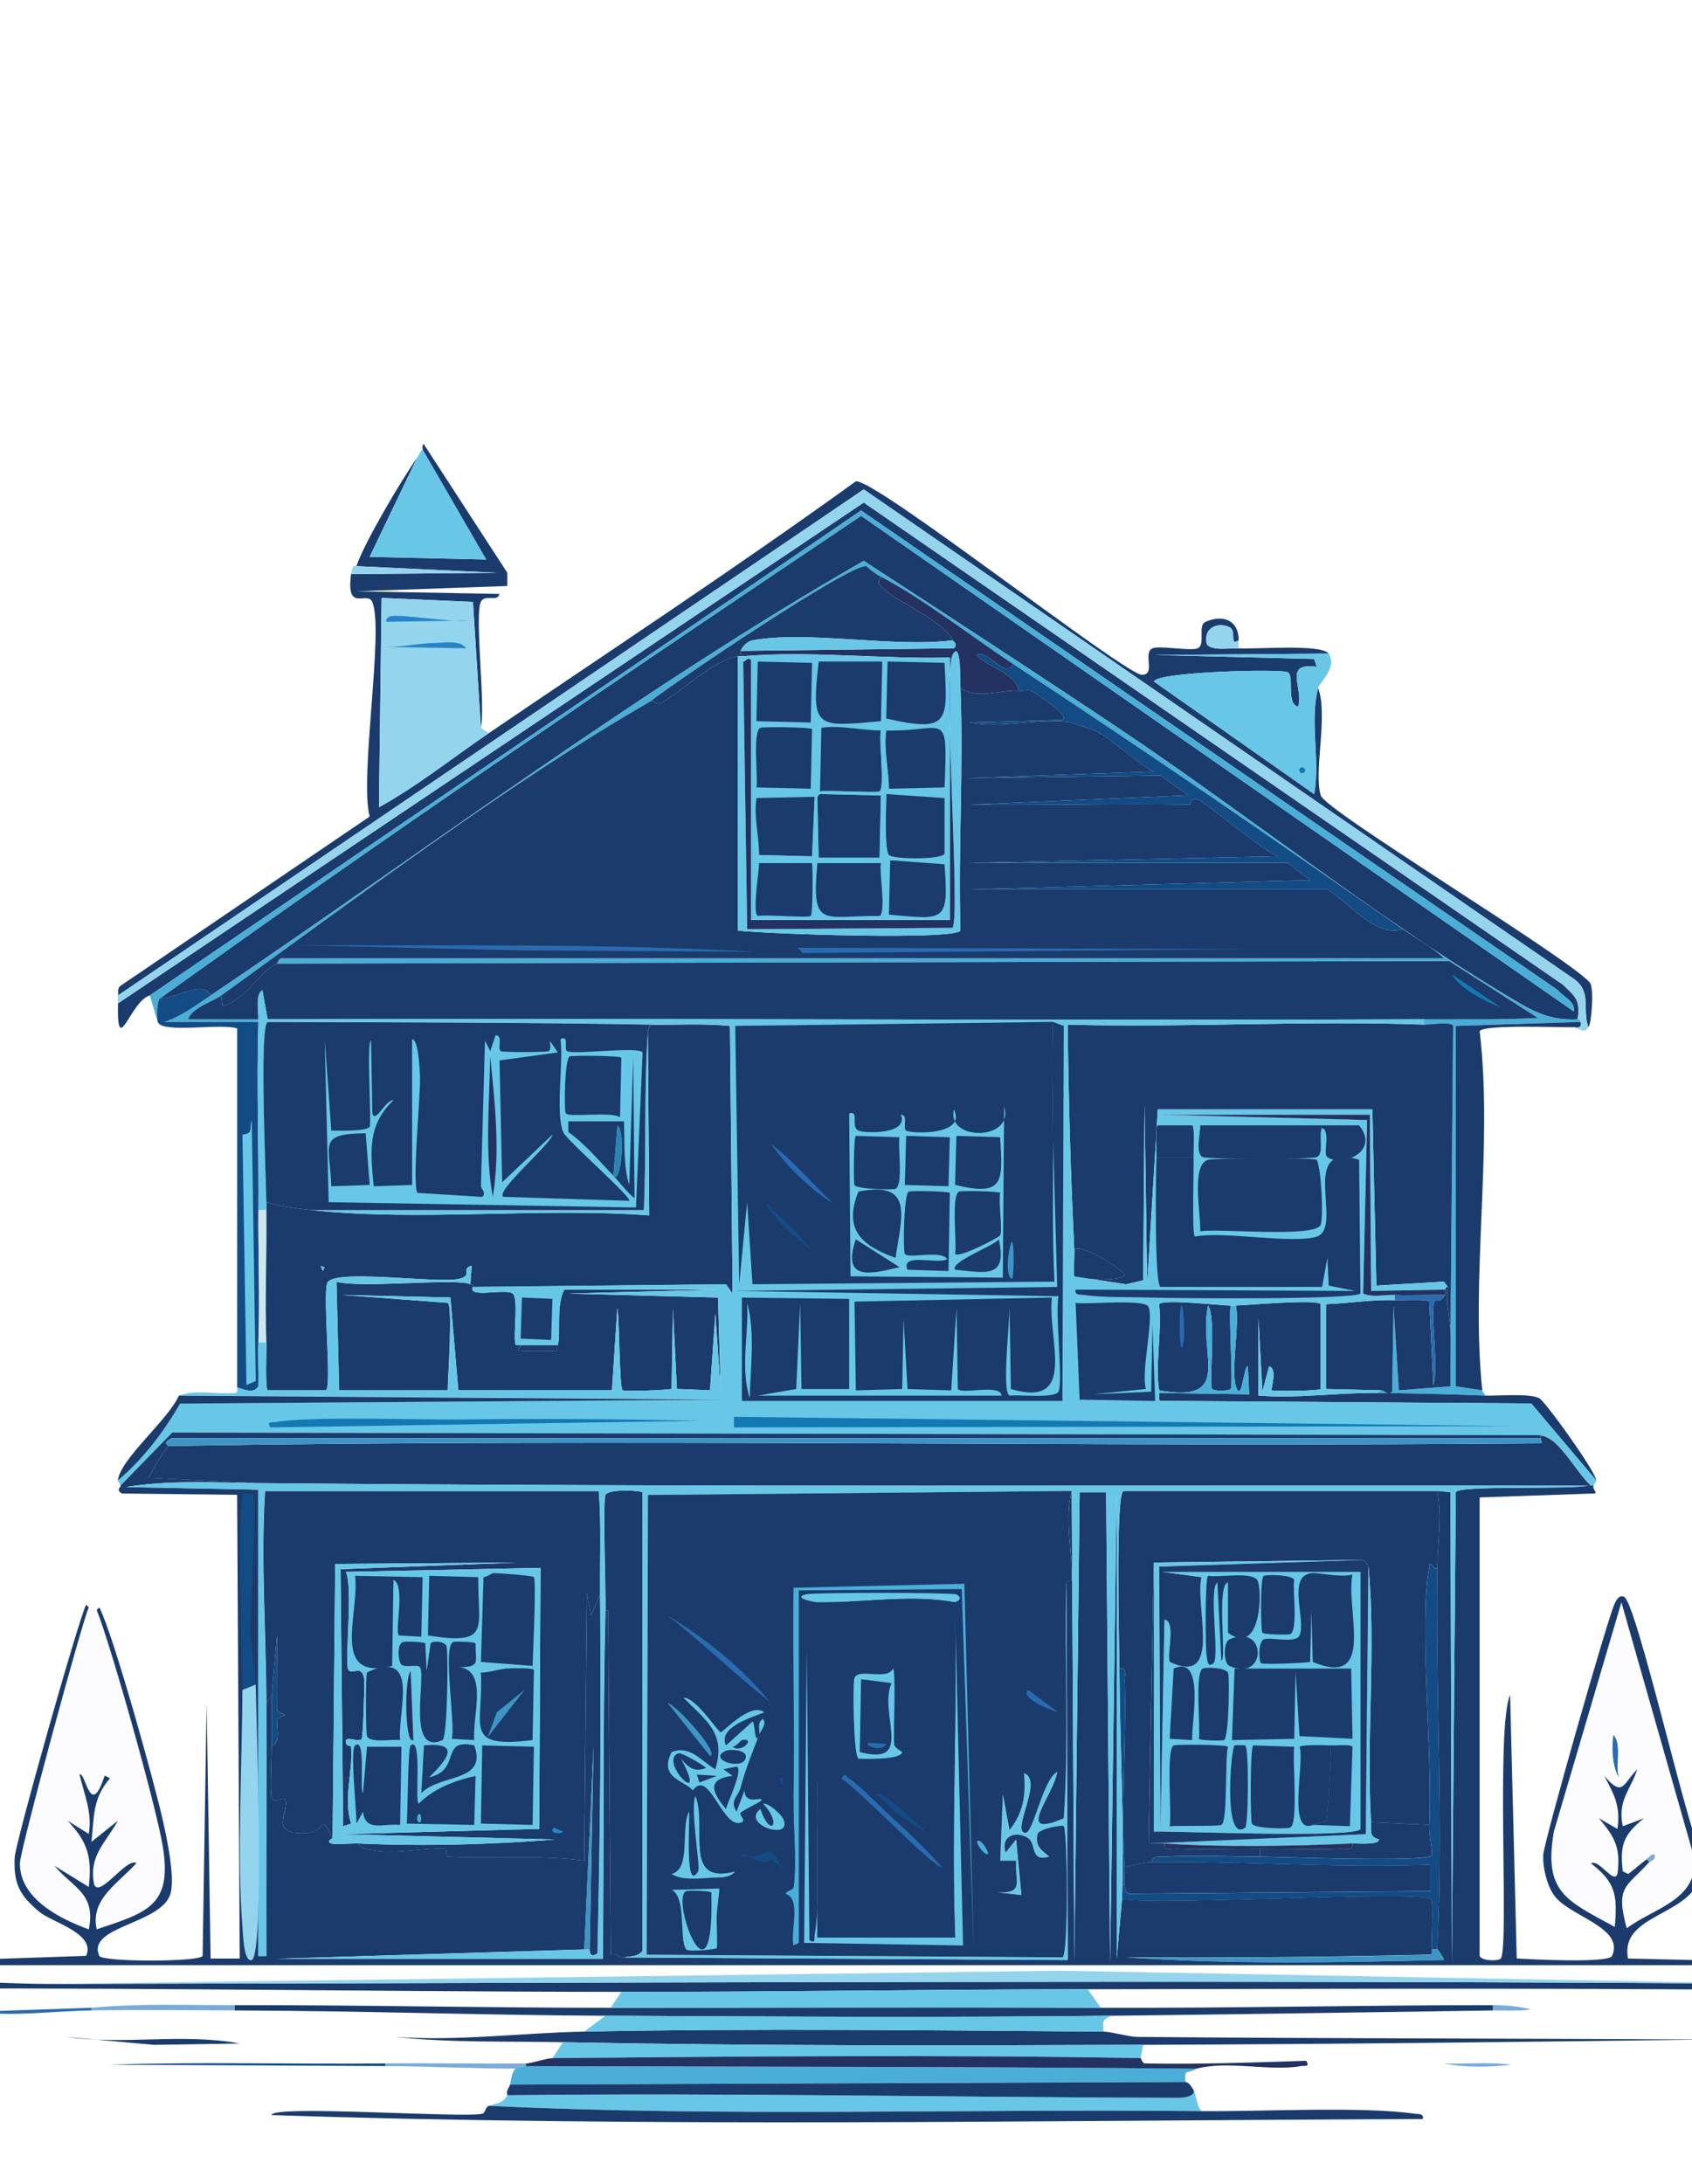 <?xml version="1.0" encoding="UTF-8"?>
<svg id="Laag_2" data-name="Laag 2" xmlns="http://www.w3.org/2000/svg" viewBox="0 0 411.57 531.06">
  <defs>
    <style>
      .cls-1 {
        fill: #134b84;
      }

      .cls-2 {
        fill: #3e95c4;
      }

      .cls-3 {
        fill: #94d4ed;
      }

      .cls-4 {
        fill: #cbe8f1;
      }

      .cls-5 {
        fill: #4aaed7;
      }

      .cls-6 {
        fill: #68c7e7;
      }

      .cls-7 {
        fill: #1a3b6c;
      }

      .cls-8 {
        fill: #233260;
      }

      .cls-9 {
        fill: #1479b3;
      }

      .cls-10 {
        fill: #296bb0;
      }

      .cls-11 {
        fill: #fcfcfe;
      }

      .cls-12 {
        fill: #7aabd8;
      }

      .cls-13 {
        fill: #2785c7;
      }

      .cls-14 {
        fill: #2d84b3;
      }
    </style>
  </defs>
  <g id="Generatief_object" data-name="Generatief object">
    <g>
      <path class="cls-7" d="M433.39,482.44l30.61.64-1.29,1.29c-66.02-1.14-132.12-.7-198.16-.64-37.77.03-75.62.68-113.42.64-66.01-.06-132.11-1.3-198.16-.64-.97-1.63.36-1.12,1.29-1.29,13.03-2.37,42.74.02,57.67,0,141.1-.21,280.55-1.08,421.45,0Z"/>
      <path class="cls-6" d="M292.26,513.37c-57.71-.6-115.75,1.47-173.35-1.29,1.82-.6,3.46-.62,4.51-2.58,54.44-.62,108.93.55,163.36.64.51,0,4.18-.2,3.54-1.93.6.81.71,3.84,1.93,5.16Z"/>
      <path class="cls-7" d="M268.42,494.03c1.7.01,6.34,1.27,8.06,1.29,46.45.41,92.78.37,139.19.64-45.8.6-91.77,1.13-137.58,1.29-47.03.16-94.12.3-141.13-.64-13.63-.27-27.35.18-40.92-1.29,15.39,1.09,30.84-.99,46.08-1.29,41.98-.83,84.3-.29,126.3,0Z"/>
      <path class="cls-7" d="M148.56,488.24c39.73-.02,79.47-.16,119.22,0,31.78.12,63.63-.66,95.37-.64v1.29c-30.9.44-61.9.94-92.8,1.29-40.99.47-82.07.21-123.08,0-30.02-.15-60.19-1.22-90.22-1.29v-1.29c30.47-.06,61.11.66,91.51.64Z"/>
      <path class="cls-7" d="M292.26,513.37c14.29.15,39.01-1.23,51.88.64.74.11,2.35-.13,1.93,1.29-93.31.31-186.74,2.1-280-.97,0-2.56,46.5.78,51.23-.32.8-.19.74-1.65,1.61-1.93,57.6,2.76,115.64.69,173.35,1.29Z"/>
      <path class="cls-5" d="M127.93,502.41c54.29.19,108.69.11,163.04.64-1.87,1.35-3.09-.19-2.58,3.22l-164.33.64c.34-1.31.25-2.61,1.29-3.87.13,0,2.21-.65,2.58-.64Z"/>
      <path class="cls-7" d="M288.39,506.28c1.01.23,1.4,1.21,1.93,1.93.63,1.74-3.04,1.93-3.54,1.93-54.42-.1-108.92-1.27-163.36-.64-.37-1.22.43-1.77.64-2.58l164.33-.64Z"/>
      <path class="cls-3" d="M433.39,482.44c-140.89-1.08-280.34-.21-421.45,0l245.84-3.22,175.6,3.22Z"/>
      <path class="cls-6" d="M278.08,497.26l-.64,3.22c-47.55-.86-95.53-.42-143.06,0l2.58-3.87c47.01.94,94.1.8,141.13.64Z"/>
      <path class="cls-6" d="M270.35,490.17c-2.32,1.09-2.09,1.19-1.93,3.87-42-.29-84.32-.83-126.3,0l5.16-3.87c41.01.21,82.09.47,123.08,0Z"/>
      <path class="cls-6" d="M264.55,483.72l3.22,4.51c-39.74-.16-79.48-.02-119.22,0l2.58-3.87c37.79.03,75.65-.61,113.42-.64Z"/>
      <path class="cls-8" d="M134.38,500.48c47.53-.42,95.51-.86,143.06,0,.08,0,.5,1.28.97,1.29,13.1.25,26.22-.22,39.31-.64.97,1.63-.36,1.12-1.29,1.29-7.39,1.34-17.7-1.41-25.45.64-54.35-.53-108.74-.46-163.04-.64v-.64c1.33-.01,4.95-1.28,6.44-1.29Z"/>
      <path class="cls-7" d="M16.13,495.32c13.94,2.04,28.32-.98,42.21,1.61l-20.94.32-21.27-1.93Z"/>
      <path class="cls-1" d="M93.78,501.77v.64l-67.02-.32c22.32-.76,44.69-.09,67.02-.32Z"/>
      <path class="cls-12" d="M57.05,487.59v1.29c-11.58-.03-23.22-.17-34.8,0v-.64c11.54-1.11,23.22-.62,34.8-.64Z"/>
      <path class="cls-10" d="M22.25,488.24v.64c-9.35.14-18.99,1.59-28.35.32l28.35-.97Z"/>
      <path class="cls-12" d="M127.93,501.77v.64c-.37,0-2.44.64-2.58.64-10.46-.04-21.06-.59-31.58-.64v-.64c11.37-.12,22.78.11,34.15,0Z"/>
      <path class="cls-12" d="M351.22,501.77c5.46.19,10.99-.41,16.43.32-5.17.61-11.32.75-16.43-.32Z"/>
      <path class="cls-12" d="M363.14,488.88v-1.29c3.08,0,6.02.29,9.02.97,0,.54-8,.31-9.02.32Z"/>
    </g>
    <path class="cls-11" d="M23.54,391.57c3.52,8.75,14.63,48.33,16.11,57.67,2.26,14.26-3.81,15.86-16.11,19.98-1.64-7.41,5.35-11.25,9.67-16.11-2.37-1.46-9,8.68-10.31,5.16-1.34-7.02,2.86-10.1,5.8-15.47l-6.44,5.16c.7-6.23.22-10.47,4.51-15.47l-1.29-.64c-3.52,10.82-4.56-.87-6.12-.32,1.14,4.99,3.13,9.16,2.26,14.5l-5.16-3.22c4.94,5.22,5.95,8.83,5.16,16.11l-8.38-5.16c4.7,5.5,10.13,6.72,8.38,15.47-6.57-2.4-16.88-7.27-16.75-16.11.05-3.22,15.29-59.32,16.75-62.19.04-.07.88-.49.97-1.29,0,.84.91,1.8.97,1.93Z"/>
    <g>
      <path class="cls-7" d="M383.77,247.87c-7.57.46-12.04-2.65-18.37-6.44-31.1-18.65-62.84-43.98-93.44-64.44-20.5-13.71-41.19-27.16-61.86-40.6-55.21,31.68-106.16,70.17-158.85,105.68-1.98-4.01-8.65.97-12.24.64,56.01-40.24,113.21-78.81,170.45-117.28l173.35,120.51c.49-2.42-2.66-3.56-3.87-5.16l-169.48-116.64L36.43,242.07c-4.77,1.39-8.02,15.68-7.73,1.93l181.4-121.79,170.12,117.28c3.01,2.91,4.22,3.65,3.54,8.38Z"/>
      <path class="cls-7" d="M116.98,176.98l-1.93-30.61-22.23-.97-.64,50.91c9.43-5.21,17.89-12.03,26.74-18.04,29.84-20.26,60-40.1,89.25-61.22,4.64-.76,65.4,47.01,69.6,47.04,3.49.02.1-5.35,2.58-6.44,1.67-.74,9.27.74,10.96,0,2.05-.9-.11-5.55,1.93-6.44,4.15-1.82,8.06-.53,8.06,4.51-2.42,1.54-.33-2.34-2.26-3.22-2.95-1.36-6.49.3-5.48,4.19,1.29,1.68,5.68.85,7.73.97,4.29.24,20.21-1.11,21.91,1.29l-42.53.32,38.99.97.64,1.93c-8.31-1.17-3.16,4.96-4.51,9.67-3.04-.61-.82-7.43-2.58-8.38-1.57-.85-31.65-.13-32.54,2.26l38.99,27.39c1.54-8.22-1.18-17.65.97-25.78,2.49,6.54-1.15,20.41.64,26.1,1.2,3.8,58.75,38.47,65.41,45.43,1.15,1.22.45,10.15-.32,10.96-1.64-5.02,1.15-8.9-4.19-12.24l-172.06-118.57L28.69,242.07c.21-.95-.35-1.81.97-2.58l60.25-40.92c-2.51-9.71,3.57-45.54.64-52.2-1.24-2.82-6.42,2.81-5.16-6.77l35.44-.32-34.15-1.61c2.12-6.04,10.94-20.91,14.82-26.42l-11.6,24.17,28.35.64-15.47-26.74c.1-.09-.23-1.25.32-1.29l20.3,31.25v3.22l-36.73,1.29,34.8.64c-.38,2.1-3.54-.06-4.51,1.93-1.58,3.26,1.2,25.32,0,30.61Z"/>
      <path class="cls-3" d="M386.34,249.8c-.72,1.78-3.06,0-3.22,0,.96.26,1.75-.35,1.29-1.29-.11-.23.08-.75-.64-.64.67-4.72-.54-5.47-3.54-8.38l-170.12-117.28L28.69,244c.01-.61-.12-1.39,0-1.93l181.4-123.08,172.06,118.57c5.33,3.34,2.55,7.23,4.19,12.24Z"/>
      <path class="cls-5" d="M383.77,247.87c.72-.1.53.42.64.64l-30.29.97v87.64l6.44.97c.07.64.68.72.64,1.29-8.67-.35-17.76-.56-26.42-.64.58.08.7-.71,1.29-.64.67.07,1.56,1.36,2.58.32l.32-20.94,1.29,20.62,12.57-.97c-.11-4.4.15-8.83,0-13.21l.64-74.43c-.45-1.2-5.61-.27-7.09-.32v-1.29c9.19-.04,18.46.16,27.71-.32l-21.59-13.85-285.15.64c.07-.03.4-1.13.97-1.29h282.9c-2.95-2.82-6.66-4.77-9.99-7.09-31.28-21.83-62.84-43.5-94.73-64.44-10-6.57-21.93-15.91-32.22-21.27-1.2-.62-2.55-1.64-3.54-2.58-3.88-.67-46.45,28.06-52.52,32.87-34.92,20.17-71.52,47.82-104.39,71.53-2.17,1.56-7.01,2.9-8.06,5.8h17.08s.01.28,0,.64h-22.88c4.18-1.4,7.68-4.02,11.28-6.44,52.69-35.51,103.64-74,158.85-105.68,20.68,13.44,41.36,26.89,61.86,40.6,30.6,20.46,62.34,45.79,93.44,64.44,6.32,3.79,10.8,6.9,18.37,6.44Z"/>
      <path class="cls-7" d="M384.41,248.51c.46.94-.33,1.55-1.29,1.29-3.22.09-22.4-.75-23.2.97,3.32,28.01-2.25,59.79.64,87.32l-6.44-.97v-87.64l30.29-.97Z"/>
      <path class="cls-7" d="M334.79,338.73c8.66.09,17.75.3,26.42.64,3.18.13,10.78-.63,13.21.64,1.46.77,13.73,17.81,13.85,19.98l-15.79-18.69-90.22-.64c-.64-.3-.17-1.42-.32-1.93l21.91.32-.32-6.77c-.95-.57-1.45,9.33-2.9,4.83-1.26-3.91.94-14.92,0-19.65,2.62-.03,19.69-1.63,20.62-.32v20.62c-.34.49-11.4.6-11.92.32-.31-.17,1.55-5.31-.64-5.8l-1.61,6.12-.97-17.72v18.69c9.5.76,19.25-.74,28.68-.64Z"/>
      <path class="cls-5" d="M39.01,242.71c-.96.7-.88,5.14-.64,5.8l-1.93-6.44,173.02-117.93,169.48,116.64c1.21,1.6,4.36,2.74,3.87,5.16l-173.35-120.51c-57.24,38.48-114.44,77.04-170.45,117.28Z"/>
      <path class="cls-7" d="M352.83,323.91c-.12-3.53-1.24-7.31-.64-10.96l-.97-1.29-16.43.97-.97-42.85h-52.2l-2.58,42.53-.64-43.82-.32,42.85-4.19.97-12.57-1.93c.37.59,10.86,1.52,12.24-.32.16-.95-10.54-7.93-12.24-6.12-.9-18.24-1.42-36.52-1.61-54.78,28.83.79,57.87-1.06,86.67,0,1.48.05,6.64-.87,7.09.32l-.64,74.43Z"/>
      <path class="cls-7" d="M114.4,312.31c.21.11.75-.08.64.64-1.51,2.84,7.99.28,9.67,1.61,1.46,1.15.11,9.99.64,12.24.13.57,1.23.23,1.29.32.25.38-1.14,1.03-.32,1.29.52.17,8.62.21,9.02,0,.59-.29.2-.94.32-1.29.85-2.41-.49-9.86,1.61-13.53h38.02l-37.05.97,36.41.97.64,22.55-1.29-18.69-1.29,18.69-8.06-.32-.97-19.65-.32,19.65c-1.61.3-11.44.67-11.92.32-.82-.58-.74-17.62-1.29-19.98l-1.29,19.98h-37.38l-1.93-22.55-26.42-.64,25.78,1.93c1.26.59.02,18.31,0,21.27h-26.42l-.64-26.42c5.58,1.69,29.46-.94,32.54.64Z"/>
      <path class="cls-7" d="M352.83,323.91c.15,4.38-.11,8.82,0,13.21l-12.57.97-1.29-20.62-.32,20.94c-1.02,1.04-1.91-.25-2.58-.32l-13.53-.32v-20.62c5.59-.22,11.15-1.17,16.75-.97,1.36.05,7.92-.33,8.38.32l.97,20.3c1.48-3.78-.9-17.86.32-20.3.36-.73,1.14.66,2.58-1.61.1-.17-.07-.88,0-1.29.08-.47.06-.72.64-.64-.59,3.64.52,7.42.64,10.96Z"/>
      <path class="cls-7" d="M261.33,310.38c-.23-.36.06-5.23,0-6.44,1.71-1.81,12.4,5.17,12.24,6.12-1.39,1.84-11.88.91-12.24.32Z"/>
      <path class="cls-10" d="M351.55,314.89c-1.44,2.27-2.21.88-2.58,1.61-1.22,2.44,1.16,16.52-.32,20.3l-.97-20.3c-.46-.65-7.02-.27-8.38-.32v-1.29c4.06.15,8.18-.11,12.24,0Z"/>
      <g>
        <path class="cls-6" d="M101.51,111.25c.49-.7.5-1.24,1.29-1.93l15.47,26.74-28.35-.64,11.6-24.17Z"/>
        <path class="cls-3" d="M85.4,139.61c.39-2.93,1.22-1.73,1.29-1.93l34.15,1.61-35.44.32Z"/>
        <g>
          <path class="cls-3" d="M116.98,176.98l1.93,1.29c-8.85,6.01-17.31,12.84-26.74,18.04l.64-50.91,22.23.97,1.93,30.61Z"/>
          <path class="cls-13" d="M105.7,156.36c2.25-.03,6.21-.8,7.73,1.29l-19.65-.32c3.86.07,8.15-.92,11.92-.97Z"/>
          <path class="cls-13" d="M94.75,149.92c2.22-.8,15.7,1.62,19.01.97l-19.65.32c-.63-.32.43-1.21.64-1.29Z"/>
        </g>
      </g>
      <path class="cls-7" d="M214.29,140.25c-1.25,1.61-.19,2.22.97,3.22,3.79,3.28,14.83,7.96,16.43,12.24-14.28,1.83-35.16-2.45-48.65,0-1.1.2-2.37,1.33-2.9,2.58-.59,1.39.25-.03.64,1.29-.42.04-.87-.05-1.29,0-5.56.7-13.7,8.58-19.01,11.6-.61.35-1.43-1.12-2.26-.64,6.07-4.8,48.63-33.54,52.52-32.87,1,.94,2.34,1.95,3.54,2.58Z"/>
      <g>
        <path class="cls-3" d="M301.28,155.72v1.93c-2.06-.12-6.44.72-7.73-.97-1.01-3.89,2.52-5.54,5.48-4.19,1.93.89-.16,4.76,2.26,3.22Z"/>
        <g>
          <path class="cls-6" d="M323.19,158.94c2.16,3.42-2.23,7.05-2.58,8.38-2.15,8.13.57,17.55-.97,25.78l-38.99-27.39c.9-2.38,30.97-3.1,32.54-2.26,1.76.95-.46,7.77,2.58,8.38,1.35-4.7-3.8-10.84,4.51-9.67l-.64-1.93-38.99-.97,42.53-.32Z"/>
          <path class="cls-9" d="M316.42,186.65c.98-.35,1.42.95.64,1.29-.94.41-1.42-1.01-.64-1.29Z"/>
        </g>
      </g>
      <g>
        <path class="cls-1" d="M51.25,242.07c-3.6,2.42-7.1,5.05-11.28,6.44h22.88c-.44,15.2.1,30.54,0,45.75-.07,10.7.38,21.54,0,32.22-.12,3.53.09,7.09,0,10.63-1.27,2.26-4.62.23-5.16.32v-87.32c-3.81-1.39-18.29,1.33-19.33-1.61-.23-.66-.31-5.1.64-5.8,3.6.32,10.26-4.65,12.24-.64Z"/>
        <path class="cls-4" d="M64.78,294.27c.14,10.71-.37,21.52,0,32.22h-1.93c.38-10.69-.07-21.52,0-32.22h1.93Z"/>
        <path class="cls-6" d="M61.24,272.36l.97,63.47-2.26.97-.97-60.9c2.89-.31,1.47-1.44,2.26-3.54Z"/>
      </g>
      <g>
        <path class="cls-7" d="M346.39,247.87c-93.75.36-187.53-.27-281.29,0l-1.29-7.09c-1.78,1.18-.89,5.17-.97,7.09h-17.08c1.04-2.9,5.89-4.23,8.06-5.8l.32,2.58c5.65-1.45,8.59-8.21,13.21-10.31l285.15-.64,21.59,13.85c-9.25.48-18.52.29-27.71.32Z"/>
        <path class="cls-9" d="M353.16,236.91l11.92,8.06c-3.89-1.47-9.91-4.48-11.92-8.06Z"/>
      </g>
      <g>
        <path class="cls-7" d="M115.05,312.95c.1-.72-.43-.54-.64-.64l.32-4.51c-2.77.61.56,2.41-3.22,3.22-5.37,1.15-30.52-2.6-31.9.97-1.17,3.01,1.15,25.05-.32,26.1h-14.18c-.66-.47-.26-9.86-.32-11.6-.37-10.7.14-21.51,0-32.22,0-.64,0-1.29,0-1.93,3.54,1.03,7.31,1.54,10.96,1.93,26.39,2.82,55.44-.71,82.16,1.29l-.32-44.46c.07-.97.22-1.15.64-1.93,6.43.11,12.92-.35,19.33.32l.64,65.09-1.61-2.26-61.54.64Z"/>
        <path class="cls-6" d="M75.74,294.27h80.87c.64-14.4-.01-28.79.97-43.18l.32,44.46c-26.72-1.99-55.78,1.53-82.16-1.29Z"/>
        <polygon class="cls-6" points="77.99 307.8 78.96 308.12 78.64 309.09 78.31 308.77 77.99 307.8"/>
      </g>
      <g>
        <path class="cls-7" d="M299.35,317.47c-.51,2.74.68,19.34,0,20.3-.38.53-4.14.53-4.51,0-.84-1.19,1.09-17.17-.97-20.3-2.59,11.75,6.56,23.88-11.92,20.62-.99-6.06.73-14.58,0-20.94.97-1.36,15.1.36,17.4.32Z"/>
        <path class="cls-5" d="M299.35,317.47c.43,0,.86,0,1.29,0,.94,4.74-1.26,15.75,0,19.65,1.45,4.49,1.95-5.4,2.9-4.83l.32,6.77-21.91-.32c-.06-.19.03-.43,0-.64,18.48,3.26,9.33-8.87,11.92-20.62,2.05,3.12.12,19.11.97,20.3.38.53,4.14.53,4.51,0,.68-.96-.51-17.55,0-20.3Z"/>
        <path class="cls-10" d="M287.43,317.47c.52,0,1.07,9.15,0,10.31-.64-.8-.62-10.31,0-10.31Z"/>
      </g>
      <g>
        <path class="cls-7" d="M179.49,159.58v1.29c0,21.79.02,43.64,0,65.41,5.99.81,52.89,2.41,54.13,0-.59-19.61.79-39.38,0-58.96,4.3,2.88,9.7.3,14.18.64.92.07,2.1-.17,2.9,0,.55.12,9.87,6.05,7.73,7.09l-22.55.64c7.72,1.55,16.85-1.22,24.49,0,.33.05,5.49,1.8,5.8,1.93,3.73,1.57,10.33,8.01,14.5,9.99l-45.43,1.61,47.04-.64,6.77,4.83-53.16,2.26c17.82.26,35.67-.35,53.49,0,.45,0-.3-1.51,1.93-1.29,1.2.12,16.43,12.96,19.65,13.85l-75.72,1.61h77.97l5.48,4.19-82.81,2.26h87c5.56,3.45,11.78,11.75,18.37,9.67,3.33,2.32,7.04,4.27,9.99,7.09H68.33c-.57.15-.89,1.26-.97,1.29-4.62,2.1-7.56,8.86-13.21,10.31l-.32-2.58c32.87-23.71,69.48-51.36,104.39-71.53.82-.48,1.65.99,2.26.64,5.31-3.02,13.45-10.9,19.01-11.6Z"/>
        <path class="cls-1" d="M246.51,161.52c31.89,20.94,63.44,42.61,94.73,64.44-6.58,2.08-12.81-6.22-18.37-9.67h-87l82.81-2.26-5.48-4.19h-77.97l75.72-1.61c-3.22-.89-18.46-13.74-19.65-13.85-2.23-.22-1.48,1.3-1.93,1.29-17.81-.35-35.67.26-53.49,0l53.16-2.26-6.77-4.83-47.04.64,45.43-1.61c-4.17-1.97-10.77-8.42-14.5-9.99-.31-.13-5.47-1.88-5.8-1.93-7.63-1.22-16.77,1.55-24.49,0l22.55-.64c2.14-1.04-7.18-6.97-7.73-7.09-.8-.17-1.98.07-2.9,0-.92-4.34-7.54-5.73-10.31-8.7,3.11-1.5,6.51,5.88,9.02,2.26Z"/>
        <path class="cls-6" d="M233.62,167.32c.79,19.58-.59,39.36,0,58.96-1.24,2.41-48.14.81-54.13,0,.02-21.76,0-43.62,0-65.41,1.4-1.09,1.22,0,1.29,0l.97,65.09,49.94-.32c2-2.82-2.41-61.91,0-66.37,2.24-4.14,1.91,7.42,1.93,8.06Z"/>
        <path class="cls-10" d="M72.19,229.83c37.09.2,74.16-.47,111.16,1.61l-56.39-.32-54.78-1.29Z"/>
        <polygon class="cls-10" points="193.99 230.47 303.86 230.79 195.28 231.76 193.99 230.47"/>
      </g>
      <g>
        <path class="cls-6" d="M346.39,247.87v1.29c-28.8-1.06-57.84.79-86.67,0,.19,18.26.71,36.54,1.61,54.78.06,1.21-.23,6.08,0,6.44l12.57,1.93,4.19-.97.32-42.85.64,43.82,2.58-42.53h52.2l.97,42.85,16.43-.97.97,1.29c-.58-.07-.56.18-.64.64l-18.04.32-.32-42.85h-50.91l50.26,1.29-.97,42.21c2.54,1.02,5.11.23,7.73.32v1.29c-5.61-.2-11.16.75-16.75.97v20.62l13.53.32c-.59-.07-.71.72-1.29.64-9.42-.09-19.17,1.41-28.68.64v-18.69l.97,17.72,1.61-6.12c2.2.49.33,5.63.64,5.8.53.28,11.58.16,11.92-.32v-20.62c-.93-1.31-18,.3-20.62.32-.43,0-.86,0-1.29,0-2.3.04-16.43-1.69-17.4-.32.73,6.36-.99,14.88,0,20.94.03.21-.06.46,0,.64.15.52-.32,1.63.32,1.93l90.22.64,15.79,18.69c.03.47-.45.65-.64,1.29h-.64c-3.86-3.58-7.76-11.76-12.24-12.24l-332.84-.64-12.57,12.89c-.23-.6-.68-.87-.64-1.29,6.19-5.25,11.09-11.74,15.14-18.69l133.07-.97-133.39-.97c4.32-1.55,9.42-.14,13.85-.64.54-.06.26-1.28.32-1.29.54-.09,3.88,1.93,5.16-.32.09-3.54-.12-7.11,0-10.63h1.93c.06,1.74-.34,11.13.32,11.6h14.18c1.48-1.05-.84-23.09.32-26.1,1.38-3.56,26.53.18,31.9-.97,3.78-.81.45-2.61,3.22-3.22l-.32,4.51c-3.08-1.58-26.97,1.04-32.54-.64l.64,26.42h26.42c.02-2.96,1.26-20.68,0-21.27l-25.78-1.93,26.42.64,1.93,22.55h37.38l1.29-19.98c.54,2.36.47,19.4,1.29,19.98.49.34,10.31-.02,11.92-.32l.32-19.65.97,19.65,8.06.32,1.29-18.69,1.29,18.69-.64-22.55-36.41-.97,37.05-.97h-38.02c-2.1,3.68-.76,11.12-1.61,13.53h-9.02c-.06-.09-1.16.24-1.29-.32-.53-2.26.81-11.09-.64-12.24-1.68-1.33-11.17,1.23-9.67-1.61l61.54-.64,1.61,2.26-.64-65.09c-6.42-.67-12.9-.21-19.33-.32-31.03-.55-62.05-.56-93.12-.64-2.1.93-.35,38.66-.32,43.82,0,.64,0,1.29,0,1.93h-1.93c.1-15.21-.44-30.55,0-45.75.01-.37,0-.61,0-.64.07-1.91-.82-5.91.97-7.09l1.29,7.09c93.76-.27,187.54.36,281.29,0Z"/>
        <g>
          <g>
            <path class="cls-7" d="M28.69,360c.43-5.09,12.29-14.79,14.82-20.62l133.39.97-133.07.97c-4.06,6.95-8.96,13.44-15.14,18.69Z"/>
            <polygon class="cls-9" points="178.52 344.53 368.3 346.79 178.52 347.11 178.52 344.53"/>
            <path class="cls-9" d="M112.79,345.18c19.21-.27,38.48-.07,57.67.32l-104.72,1.61c-.97-1.63.36-1.12,1.29-1.29,8.38-1.52,35.33-.5,45.75-.64Z"/>
          </g>
          <g>
            <path class="cls-7" d="M290.33,281.38c.12,2.62-.47,18.77.32,19.33,6.93-1.4,23.97,1.86,29.64,0,6.76-2.21-4.75-23.3,10.31-18.69l.32,32.54c-2.05,1.54-45.1,1.17-51.23.97-4.95-.16-11.33.05-16.11-.64-.74-.11-2.35.13-1.93-1.29l67.99.32-6.44-1.29-.32-6.77-1.29,7.09h-39.31c-1.51-.67-1.13-27.97-.97-31.58h9.02Z"/>
            <path class="cls-7" d="M293.87,282.02c1.27-.37,25.21-.54,26.42,0,1.19,2.41,1.62,14.11.97,15.79-1.28,3.29-24.69.84-29.32,1.61.2-4.37-2.31-16.15,1.93-17.4Z"/>
            <path class="cls-7" d="M261.65,316.82c2.58.5,16.82-1.06,17.72.97,1.34,3.02-1.88,15.76-.64,19.98l-12.89,1.29,14.18-.64.32-16.43.64,18.69-18.37-.32-.97-23.52Z"/>
            <path class="cls-7" d="M291.94,273.65h38.66c5.2,6.51-4.28,10.17-7.73,7.73-1.19-.84.93-6.28-1.29-7.09-.98,1.55.65,6.23-1.29,7.09-1.27.56-26.44.56-27.71,0-1.91-.85-.54-5.97-.64-7.73Z"/>
            <path class="cls-8" d="M351.55,313.6c-.07.41.1,1.12,0,1.29-4.06-.11-8.18.15-12.24,0-2.62-.09-5.19.7-7.73-.32l.97-42.21-50.26-1.29h50.91l.32,42.85,18.04-.32Z"/>
            <polygon class="cls-7" points="126.97 315.53 134.38 315.85 134.06 325.84 126.65 325.52 126.97 315.53"/>
            <path class="cls-7" d="M290.33,281.38h-9.02c.06-1.3-.33-7.27.32-7.73h8.38c.65.46.26,6.43.32,7.73Z"/>
            <path class="cls-7" d="M135.67,327.13c-.12.35.26,1-.32,1.29-.4.21-8.5.17-9.02,0-.82-.26.58-.91.32-1.29h9.02Z"/>
            <g>
              <path class="cls-7" d="M256.17,278.16c0-9.88-.42-19.77,0-29.64l2.58.97-.32,91.18h-77.97v-25.13l26.1.32v21.91h-11.6l-.32-20.94-.97,20.94-9.34,1.61h59.29c-.18-2.95-9.65-.22-10.63-1.61l-.32-19.65-1.29,19.98-10.63-.32-.97-17.08-.32,17.08-11.28.32-.32-21.59,48.01-.97c-1.19,9.88,6.53,27.08-9.99,22.23l-.32-20.94c.28,3.19-2.03,21.49,0,22.55,2.25-.27,11.03.73,11.92-.97,1.16-2.21-.87-19.31,0-23.2l-78.62-1.29,78.3-.97-.97-34.8Z"/>
              <path class="cls-6" d="M181.74,316.82c2.01,7.22.77,15.78.64,23.2-2.37-7.33-.21-15.74-.64-23.2Z"/>
            </g>
            <g>
              <path class="cls-7" d="M256.17,248.51c-.42,9.88,0,19.76,0,29.64,0,11.16-.24,22.38.32,33.51l-73.46.64-1.29-19.98-1.93,19.98-.97-62.83,77.33-.97Z"/>
              <path class="cls-10" d="M187.54,278.16c5.6,4.22,10.08,9.71,15.14,14.5-5.51-3.41-11.47-9.16-15.14-14.5Z"/>
              <path class="cls-1" d="M186.25,292.33c3.53,3.93,8,7.17,10.96,11.6-3.77-3.09-8.93-7.05-10.96-11.6Z"/>
              <path class="cls-2" d="M246.18,302c.51.08.52,7.9,0,9.02-2.07-.92-.52-9.1,0-9.02Z"/>
              <g>
                <path class="cls-6" d="M244.25,269.13l-.32,41.56-37.05-.32-.32-39.63c2.57-.79.23,3.22,2.26,4.19,1.52.72,12.32.97,10.31-3.87,1.97.07.31,3.19,1.29,3.87,1.12.77,14.79,1.31,11.6-5.16-1.81,7.89,14.77,7.62,12.24-.64Z"/>
                <g>
                  <path class="cls-7" d="M221.05,289.76c.58-.26,9.7-.09,9.99.32l-.32,19.01-9.99-.32c-1.72-4.28,7.29-1.2,9.67-2.58-1.4-2.32-9.39.01-10.31-1.29-.44-.62-.3-14.58.97-15.14Z"/>
                  <path class="cls-7" d="M208.81,289.76c13.69-2.71,10.47,6.21,9.02,16.11-8.19-2.93-12.78-6.82-9.02-16.11Z"/>
                  <path class="cls-7" d="M233.3,289.76c.58-.26,9.7-.09,9.99.32-.46,2.01.62,9.11,0,10.31-.28.54-10.16,5.68-10.96,4.51.47-2.34-1.03-14.26.97-15.14Z"/>
                  <path class="cls-7" d="M208.16,276.22l10.63.32c-.45,2.21,1,11.6-.97,12.57-.46.22-9.49.15-9.99-.97-.25-.56-.16-11.58.32-11.92Z"/>
                  <path class="cls-7" d="M232.65,276.22l10.63.32c.58,10.54,1.32,14.59-10.96,11.6l.32-11.92Z"/>
                  <polygon class="cls-7" points="220.41 276.22 231.04 276.55 230.72 288.47 220.09 288.15 220.41 276.22"/>
                  <path class="cls-7" d="M242.96,301.36c2.16,9.71-3.3,8.08-10.63,7.41-1.5-1.78,9.57-5.87,10.63-7.41Z"/>
                  <path class="cls-7" d="M208.16,301.36l10.63,6.77c-7.43,1.86-14,3.28-10.63-6.77Z"/>
                </g>
              </g>
            </g>
          </g>
        </g>
      </g>
      <g>
        <path class="cls-8" d="M246.51,161.52c-2.51,3.62-5.92-3.76-9.02-2.26,2.77,2.97,9.39,4.36,10.31,8.7-4.48-.34-9.88,2.23-14.18-.64-.03-.64.3-12.2-1.93-8.06-2.41,4.47,2,63.56,0,66.37l-49.94.32-.97-65.09c.65.03,1.1-1.32,1.93-.32v63.15h48.33v-63.8c-16.14.45-34.35-1.72-50.26-.32-.39-1.32-1.23.1-.64-1.29l51.88-.64c1.17-.99-.29-1.84-.32-1.93-1.61-4.29-12.64-8.96-16.43-12.24-1.15-1-2.21-1.61-.97-3.22,10.29,5.35,22.22,14.7,32.22,21.27Z"/>
        <path class="cls-6" d="M231.68,155.72c.03.09,1.49.94.32,1.93l-51.88.64c.53-1.24,1.8-2.38,2.9-2.58,13.49-2.45,34.37,1.83,48.65,0Z"/>
        <g>
          <path class="cls-6" d="M180.78,159.58c15.91-1.39,34.13.78,50.26.32v63.8h-48.33v-63.15c-.83-.99-1.29.35-1.93.32-.06,0,.11-1.09-1.29,0v-1.29c.42-.05.87.04,1.29,0Z"/>
          <g>
            <polygon class="cls-7" points="198.82 193.74 199.46 193.09 214.29 193.42 213.96 208.56 199.14 208.56 198.82 193.74"/>
            <path class="cls-7" d="M214.29,177.63c-.58,2.28,1.04,13.84-.32,14.82-.59.42-12.52-.34-14.5,0l.32-15.47c4.77-.71,9.86.68,14.5.64Z"/>
            <path class="cls-7" d="M199.14,160.87h15.47l-.32,14.5c-15.7,1.4-17.07,2.01-15.14-14.5Z"/>
            <path class="cls-7" d="M216.22,207.92c-1.18-1.19-.6-12.27-.64-14.82l14.18.97v13.53c-.66,1.48-12.47,1.39-13.53.32Z"/>
            <path class="cls-7" d="M215.9,160.87l13.85.32c.72,14.16,1.41,17.12-14.18,13.53l.32-13.85Z"/>
            <path class="cls-7" d="M216.22,191.81c0-4.55-1.33-9.51-.64-14.18,14.61.39,14.95-5.76,14.18,13.85l-13.53.32Z"/>
            <path class="cls-7" d="M198.18,193.74l-.64,14.5-12.89-.32c.03-4.42-1.35-9.31-.64-13.85l14.18-.32Z"/>
            <path class="cls-7" d="M214.29,209.85c-.51,1.87,1.32,11.93-.32,12.89-13.81-.16-16.67,3.45-15.14-12.89h15.47Z"/>
            <polygon class="cls-7" points="184.32 160.87 197.53 161.2 197.21 175.7 184 175.37 184.32 160.87"/>
            <path class="cls-7" d="M184.96,176.98c.57-.26,12.2-.19,12.57.32l-.32,14.5-13.21-.32c.46-2.28-1.02-13.62.97-14.5Z"/>
            <path class="cls-7" d="M216.54,209.2l13.21.97c1.07,14.26.03,13.46-13.53,12.24l.32-13.21Z"/>
            <path class="cls-7" d="M197.53,209.85c.21,1.79.2,12.52-.32,12.89-.73.52-10.94-.39-12.89,0-1.37-.97.38-11.07.32-12.89,4.29,0,8.6,0,12.89,0Z"/>
            <path class="cls-6" d="M215.57,177.63c-.69,4.66.65,9.62.64,14.18,0,.61-.66.68-.64,1.29.05,2.55-.54,13.63.64,14.82-.3,1.65-1.9,1.8-1.93,1.93h-15.47c-.42,0-.86,0-1.29,0-4.29,0-8.6,0-12.89,0-.02-.64,0-1.29,0-1.93l12.89.32.64-14.5h.64l.32,14.82h14.82l.32-15.14-14.82-.32v-.64c1.98-.34,13.91.42,14.5,0,1.36-.98-.26-12.54.32-14.82.43,0,.86-.01,1.29,0Z"/>
          </g>
        </g>
      </g>
      <g>
        <path class="cls-7" d="M158.22,249.16c-.42.79-.58.96-.64,1.93-.98,14.39-.33,28.78-.97,43.18h-80.87c-3.65-.39-7.41-.9-10.96-1.93-.02-5.16-1.78-42.89.32-43.82,31.07.09,62.09.09,93.12.64Z"/>
        <path class="cls-7" d="M116.98,288.47c.07.66,1.36,1.56.32,2.58l-15.79-.97c-1.3-2.92.77-23.22.64-28.03,2.02.76,13.11.37,13.53.97.74,1.04.93,22.12,1.29,25.45Z"/>
        <g>
          <path class="cls-6" d="M102.16,262.05c.13,4.81-1.94,25.11-.64,28.03l15.79.97c1.04-1.02-.25-1.91-.32-2.58l.97-35.44,1.29,2.58,1.29-3.87c1.97.07.31,3.19,1.29,3.87.48.33,11.09.27,11.6,0,1.45-.77-1.33-5.01,2.26.32l-14.18,1.93.64,29.64,12.24-11.6c-.2,2.17-14.14,13.9-11.92,15.14l30.61.97c.44-1.07-15.37-14.81-16.11-16.75-1.91-5.02.16-16.83-.64-22.55,2.25-1.14.73,2.32,1.61,2.9,1.46.96,17.34-1.23,18.37.32l-1.61,37.7-74.75-1.29-.97-39.63,1.61,22.23c1.58,0,8.69.24,9.34-.97.5-.92-.85-20.94.32-20.94l.32,17.72c.81,2.57,3.1-3.3,5.16-3.22-6.44,6.11-5.61,12.59-4.83,20.94l9.34-.32v-35.44c1.58.02,1.89,7.79,1.93,9.34Z"/>
          <g>
            <path class="cls-7" d="M138.57,256.89c.57-.26,12.2-.19,12.57.32l-.32,14.5c-2.09-1.5-12.45.11-13.21-.97-.4-.57-.32-13.28.97-13.85Z"/>
            <path class="cls-7" d="M149.2,285.89c1.9,2.43,3.02-11.12.97-12.24l-.97,12.24c-3.53-3.63-6.8-7.65-10.96-10.63v-2.58h13.53c.22,5.11-.17,10.88,1.29,15.47l.97-31.25.32,34.48c-1.94-1.55-3.45-3.72-5.16-5.48Z"/>
            <path class="cls-7" d="M88.95,275.58l.97,12.57-9.34.32c-.3-10.19-3.5-12.77,8.38-12.89Z"/>
            <path class="cls-8" d="M119.23,256.89c1.14,11.17,2.49,22.99.64,34.15-2.02-11.16-.77-22.9-.64-34.15Z"/>
            <path class="cls-14" d="M149.2,285.89l.97-12.24c2.05,1.12.94,14.67-.97,12.24Z"/>
          </g>
        </g>
      </g>
    </g>
    <g>
      <path class="cls-7" d="M386.99,361.29c-.21.04-.44-.05-.64,0-108-.17-216.12.38-324.14-.64l-26.1-1.29c1.35-2.59,3.08-5.41,4.83-7.73,111.34-1.88,222.86.34,334.13-.64l-.32-1.29v-.64c4.49.48,8.38,8.66,12.24,12.24Z"/>
      <path class="cls-7" d="M349.61,362.57c1.15,6.21.09,12.51,0,18.69-1.24.78-1.52-2.38-1.93-.32-2.61,13.06.86,46.16,0,62.83l-14.18-.64c-1.21-20.71,1.26-41.78-.64-62.51l-1.29-1.29-50.91.64-1.29,68.31c1.28.06,2.6-.09,3.87,0-.28,1.93,1.72,1.25,2.9,1.29,6.74.2,13.56,0,20.3,0v1.93c-7.59-.02-16.03-.47-23.52,0-1.23.08-2.42-.36-2.9,1.29-2.06.02-4.41.87-6.44,1.29-.92-14.73.43-30.52,0-45.43-.03-1.18.65-3.18-1.29-2.9-.02-4.87-1.01-42.3.97-43.18h76.36Z"/>
      <path class="cls-7" d="M151.78,475.99c-1.02.23-1.92-1.08-3.22-.64l-.64-83.77h-.64c.11-4.11-.7-26.46,0-28.03s8.69-1.11,9.02-.64v111.48c-1.16,1.52-2.92,1.25-4.51,1.61Z"/>
      <path class="cls-1" d="M349.61,381.26c-.44,30.98,1.51,61.85,0,92.8-.42-.03-.87-.01-1.29,0-.29-1.84.52-11.65-.32-12.24-3.06-2.17-66.1,1.67-75.07,0,.6-18.67-.55-37.46-.64-56.06,1.93-.28,1.25,1.72,1.29,2.9.43,14.91-.92,30.7,0,45.43.09,1.51-.62,5.74.97,6.44l73.46-.64v-6.44c-22.62.85-45.42-.85-67.99-.64.48-1.65,1.67-1.21,2.9-1.29,7.49-.47,15.93-.02,23.52,0,5.14.02,40.7,1.42,41.89-.32-.02-2.21-.75-5.32-.64-7.41.86-16.67-2.61-49.77,0-62.83.41-2.06.69,1.1,1.93.32Z"/>
      <g>
        <path class="cls-7" d="M145.98,387.71l-2.26,5.16-.97-5.48-.64,65.09c-10.98-1.46-22.15-.4-33.19-.97-.59-.03-.05-1.9-.64-1.93-4.75-.27-10.21,1.02-15.47.64-.72-.05-5.77-.49-5.48-1.93,15.64.73,32.07.26,47.69-.97l-52.2-1.29,48.33-1.29.32-63.47-47.36.97c1.89,3.46-.41,22.36.64,23.84.94,1.32,3.52-1.63,3.87,2.58.08.95-.29,13.56-.64,14.18-.6,1.03-3.92-.87-3.87.64s1.25.75,1.29,1.29c.49,6.12-1.96,12.53,0,18.69l-1.93.64-.64-62.51,42.85-1.61-44.14.32-.64,66.7c-3.37-6.52-1.26-1.67-6.12-1.29-10.08.78-4.05-5.61-5.48-8.06-.52-.89-2.52,1.32-3.22-.64-.5-1.4.03-10.13,0-12.57,2.26-.22,1.19-4.59,1.29-6.12.04-.66,1.93-1.07,1.93-1.29,0-.2-1.93-.66-1.93-1.29-.07-6.01.05-12.03,0-18.04l-1.29,14.5-1.29,1.93c-.05-17.18-1.39-34.35-.32-51.55h81.2c.65,8.35.24,16.77.32,25.13Z"/>
        <path class="cls-1" d="M66.07,424.44c-.05-4.07.04-8.17,0-12.24l1.29-14.5c.05,6.01-.07,12.03,0,18.04,0,.63,1.93,1.09,1.93,1.29,0,.22-1.89.63-1.93,1.29-.1,1.53.97,5.9-1.29,6.12Z"/>
        <path class="cls-13" d="M134.7,444.41l2.26.97c-.12.66-3.7.64-2.26-.97Z"/>
      </g>
      <path class="cls-7" d="M280.02,452.79c22.57-.21,45.36,1.49,67.99.64v6.44l-73.46.64c-1.58-.7-.87-4.94-.97-6.44,2.04-.42,4.38-1.27,6.44-1.29Z"/>
      <path class="cls-7" d="M347.68,443.77c-.11,2.09.62,5.2.64,7.41-1.18,1.74-36.74.34-41.89.32v-1.93c6.52,0,13.13.22,19.65,0,1.18-.04,3.18.65,2.9-1.29,1.08-.05,6.48.45,6.44-.97-2.54-.73-1.81-2.1-1.93-4.19l14.18.64Z"/>
      <path class="cls-6" d="M333.5,443.13c.12,2.09-.61,3.45,1.93,4.19.04,1.42-5.36.91-6.44.97-13.6.65-32.3.94-45.75,0-1.27-.09-2.59.06-3.87,0l52.84-2.26.64-65.41c1.9,20.73-.56,41.79.64,62.51Z"/>
      <path class="cls-8" d="M328.99,448.28c.28,1.94-1.72,1.25-2.9,1.29-6.52.22-13.13,0-19.65,0s-13.56.2-20.3,0c-1.18-.03-3.18.65-2.9-1.29,13.46.94,32.16.65,45.75,0Z"/>
      <g>
        <path class="cls-7" d="M374.74,349.04v.64H41.91c-2.78,1.23-.88,1.81-.97,1.93-1.75,2.32-3.48,5.15-4.83,7.73l26.1,1.29c-10.42-.1-21.26-.73-31.58.97l32.22.64v113.42h1.93c-.05-20.51.07-41.04,0-61.54l1.29-1.93c.04,4.07-.05,8.17,0,12.24.03,2.44-.5,11.16,0,12.57.7,1.96,2.7-.25,3.22.64,1.42,2.45-4.6,8.84,5.48,8.06,4.86-.38,2.75-5.23,6.12,1.29.03.06-1.68.77-.32,1.29.92.35,5.2-.07,6.77,0-.29,1.44,4.75,1.88,5.48,1.93,5.26.37,10.71-.91,15.47-.64.59.03.05,1.9.64,1.93,11.04.56,22.21-.5,33.19.97l.64-65.09.97,5.48,2.26-5.16c.27,29.1.07,58.24-.64,87.32-2.21,1.38-1.83-.97-1.93-.97l.97-49.62-2.26,49.62-74.75,2.26h79.26c.3-28.27-.08-56.49.64-84.74h.64l.64,83.77c1.3-.44,2.2.88,3.22.64l107.94.64-.32-91.51c.03-.99,1.27-.46,1.29-.97.2-6.98-1.8-14.43,0-21.59l.64,114.38,1.29-114.06h6.44l.97,114.38,1.61-114.38v113.42l1.29-14.5c8.97,1.67,72.01-2.17,75.07,0,.84.6.04,10.4.32,12.24-.07,0,.2,1.28-.32,1.29-24.7.57-49.38.83-74.11.64,25.74,1.75,51.54,1.26,77.33.64,0-.41-1.46-2.57-1.61-2.58,1.51-30.95-.44-61.82,0-92.8.09-6.18,1.15-12.48,0-18.69l3.22.32.32,114.38.97-114.38c.79-1.78,27.69-.54,32.22-1.61.2-.05.44.04.64,0h.64c-.31,1.01.99,1.62.32,1.93l-28.03.97v111.48c.61,1.37,4.73,1.24,5.16.64,2.05-2.91-1.25-56.17,2.26-64.12l1.61,64.12c3.07.17,22.37,1.22,23.2-.64,3.11-7.02-10.61-9.6-14.18-14.82-1.73-2.53-2.69-6.61-2.58-9.67s15.75-57.9,17.4-61.22c.39-.78,1.02-2.14,2.26-1.61,2.95,1.26,15.07,54.81,18.37,61.54,4.4,16.86-19.81,13.59-17.4,26.42l68.63,1.61H-45.09l66.05-2.26c2.42-5.41-8.21-8.11-11.28-10.63-4.8-3.95-6.39-6.75-6.12-13.21.15-3.6,15.75-58.7,17.4-61.54l.64.64c-1.46,2.87-16.71,58.97-16.75,62.19-.12,8.84,10.19,13.71,16.75,16.11,1.76-8.74-3.68-9.97-8.38-15.47l8.38,5.16c.79-7.28-.22-10.89-5.16-16.11l5.16,3.22c.88-5.33-1.11-9.51-2.26-14.5,1.56-.55,2.6,11.14,6.12.32l1.29.64c-4.29,4.99-3.81,9.24-4.51,15.47l6.44-5.16c-2.94,5.37-7.14,8.45-5.8,15.47,1.31,3.52,7.94-6.62,10.31-5.16-4.31,4.86-11.31,8.7-9.67,16.11,12.3-4.11,18.37-5.72,16.11-19.98-1.48-9.34-12.59-48.92-16.11-57.67l.64-.64c3.47,6.78,13.48,42.93,15.47,51.88.98,4.4,2.86,13.22,1.93,17.4-1.72,7.79-20.68,8.13-17.4,15.47.68,1.52,24.46,1.52,25.13,0l.97-61.54.97,62.19h7.09l-.64-112.77-28.03-.32c-1.64-.99-.15-1.49-.32-1.93l12.57-12.89,332.84.64Z"/>
        <g>
          <g>
            <path class="cls-6" d="M62.2,360.64c108.02,1.03,216.14.47,324.14.64-4.53,1.07-31.43-.17-32.22,1.61l-.97,114.38-.32-114.38-3.22-.32h-76.36c-1.97.88-.99,38.31-.97,43.18.09,18.61,1.25,37.39.64,56.06l-1.29,14.5v-113.42l-1.61,114.38-.97-114.38h-6.44l-1.29,114.06-.64-114.38-103.11.97-.32,111.81,101.17.64c1.46-.67,1.26-30.15.32-31.9-.22-.42-5.95.55-6.44,1.93-.51,3.13.94,3.78,2.9,5.48-4.84,1.38-3.01-3.12-5.16-4.51-2.8-1.82-6.74-.7-5.48,3.54l2.58-3.22,1.29,13.53-5.8-.64c6.63.24,4.12-2.58,4.51-7.73h-3.87l.64-16.11,1.61,8.7c3.37-4.21,4.02-8.56,3.54-13.85,4.83,1.69-3.3,14.28.32,14.5,2,.12,4.19-12.87,7.73-14.82-.62,5.44-10.85,16.67,1.61,11.28,1.33-18.98.15-38.04.64-57.03l.32,91.51-107.94-.64c1.59-.36,3.35-.09,4.51-1.61v-111.48c-.33-.46-8.33-.92-9.02.64s.11,23.92,0,28.03c-.72,28.25-.34,56.47-.64,84.74h-79.26l74.75-2.26c.43,0,.86,0,1.29,0,.11,0-.27,2.34,1.93.97.71-29.08.92-58.22.64-87.32-.08-8.36.32-16.78-.32-25.13h-81.2c-1.07,17.21.27,34.38.32,51.55.07,20.5-.05,41.03,0,61.54h-1.93v-113.42l-32.22-.64c10.32-1.7,21.16-1.07,31.58-.97Z"/>
            <path class="cls-2" d="M374.74,349.69l.32,1.29c-111.26.98-222.79-1.24-334.13.64.09-.12-1.81-.7.97-1.93h332.84Z"/>
            <path class="cls-3" d="M62.2,409.62c.08,6.28,2.23,66.02-.97,67.02-1.95.61-2.11-6.19-2.26-8.06-1.37-17.54-.07-39.66,0-57.67l3.22-1.29Z"/>
            <path class="cls-1" d="M62.2,409.62l-3.22,1.29c.02-6.21-1.56-46.23.32-47.69.21-.17,1.98-.1,2.26.32,1.1,1.67-.73,29.11-.64,33.51.06,3.28,1.23,8.14,1.29,12.57Z"/>
            <path class="cls-2" d="M349.61,474.06c.15.01,1.62,2.17,1.61,2.58-25.79.62-51.59,1.1-77.33-.64,24.72.19,49.4-.08,74.11-.64.53-.01.26-1.29.32-1.29.42-.01.87-.03,1.29,0Z"/>
            <path class="cls-2" d="M143.4,474.06c-.43,0-.86,0-1.29,0l2.26-49.62-.97,49.62Z"/>
            <path class="cls-5" d="M148.56,475.35l-.64-83.77.64,83.77Z"/>
          </g>
          <g>
            <path class="cls-11" d="M401.17,452.79c.26-.29,1.63-.57,1.29-1.61-.46-.69-1.78.88-1.93.97-.59.34-4.23,3.5-4.51,3.54l-1.29-.64c-.73-6.47.19-8.93,5.16-12.89l-5.16,1.93c-1.32-6.23,1.8-8.64,3.54-13.85-3.64,3.68-3.45,6.89-8.06,1.61,2.45,4.55,4.03,7.41,3.22,12.89l-4.51-2.58c3.89,4.55,5.36,7.28,4.51,13.53-.87,2.62-4.45-3.68-6.44-2.58,6.11,4.74,6.44,7.81,5.8,15.47-11.77-6.42-17.38-8.41-14.82-23.2l16.43-55.74,17.72,62.19c.96,10.26-10.09,12.24-16.43,17.08-2.83-10.44-.04-9.91,5.48-16.11Z"/>
            <path class="cls-12" d="M401.17,452.79l-.64-.64c.15-.09,1.47-1.66,1.93-.97.34,1.04-1.03,1.32-1.29,1.61Z"/>
            <path class="cls-10" d="M392.47,421.86c2.11,2.55.38,7.19,1.29,10.31-1.58-2.54-1.79-7.45-1.29-10.31Z"/>
          </g>
        </g>
      </g>
      <g>
        <path class="cls-6" d="M331.57,379.33l-49.62,1.61.32,64.12.97-51.23c2.9.51.46,8.44,1.29,10.31,12.96,6.06,6.02-13.74,7.73-20.62l-9.67-1.29h48.33v62.51c-1.02,2.3-44.66.51-50.26.64v-65.41l50.91-.64Z"/>
        <g>
          <path class="cls-7" d="M332.86,380.62l-.64,65.41-52.84,2.26,1.29-68.31v65.41c5.6-.14,49.24,1.66,50.26-.64v-62.51h-48.33l9.67,1.29c-1.71,6.89,5.23,26.68-7.73,20.62-.83-1.87,1.61-9.8-1.29-10.31l-.97,51.23-.32-64.12,49.62-1.61,1.29,1.29Z"/>
          <polygon class="cls-7" points="300.31 405.75 328.67 405.75 328.99 422.83 316.1 422.18 315.14 406.39 314.81 422.83 299.67 423.15 300.31 405.75"/>
          <path class="cls-7" d="M319,382.55c1.72-.2,7.3,1.17,9.99.32-1.78,8.59,5.91,27.77-9.67,21.27l-.32-12.57-.32,12.57c-1.61.3-11.43.67-11.92.32-.56-.4-.78-5.17.64-5.8,1.53-.68,7.77,1.12,8.7-.97,1.67-3.76-3.13-14.45,2.9-15.14Z"/>
          <path class="cls-7" d="M285.49,424.44c.6-.27,12.83-.22,13.21.32-.8,2.77,0,18.18-1.61,19.01-.72.37-10.59.14-12.57.32.57-2.5-.95-18.8.97-19.65Z"/>
          <path class="cls-7" d="M304.83,424.44l9.99.32c-.51,2.83,1.07,18.75-.97,19.65-.78.35-8.78.31-9.34-.97-.39-.87-.45-18.46.32-19.01Z"/>
          <path class="cls-7" d="M293.87,383.2c2.51.48,10.38-1.06,11.92.97,1.27,1.67,1.25,18.93-7.09,12.89v-12.24c-2.86.39-.27,19.01-1.61,19.01l-.97-19.01c-2.21,1.37.62,18.35-.97,19.65-1.47,1.22-1.44-.84-1.61-1.61-.34-1.51-.48-19.09.32-19.65Z"/>
          <path class="cls-7" d="M323.84,424.44c-.14,2.18-.76,17.61-1.29,18.37-.11.17-2.19.56-3.22.97-6.3,2.47-1.91-15.38-3.22-19.01.38-.54,6.65-.41,7.73-.32Z"/>
          <path class="cls-7" d="M292.58,405.75c.83-.37,5.34-.25,6.12.97.45.69.23,15.9-.97,16.43-.51.23-5.84.08-6.12-.32.49-2.46-1.05-16.17.97-17.08Z"/>
          <path class="cls-7" d="M307.4,383.2c.86-.34,6.86-.28,7.41.97-.45,2.15,1,12.34-.97,13.21-.53.24-6.49.07-6.77-.32-.4-.57-.57-13.5.32-13.85Z"/>
          <path class="cls-7" d="M319.32,443.77c1.03-.4,3.11-.8,3.22-.97.52-.76,1.15-16.19,1.29-18.37,1.08.09,4.65-.35,5.16.32l-.64,19.33-9.02-.32Z"/>
          <path class="cls-7" d="M285.49,405.75c7.81-3.5,4.22,13.45,4.51,17.4l-5.48-.32.97-17.08Z"/>
          <path class="cls-7" d="M300.31,424.44c.1-.08,2.33-.1,2.58,0,.94.37.81,19.37,0,19.98-5.39,4.07-3.49-19.3-2.58-19.98Z"/>
          <path class="cls-7" d="M299.03,398.66c9.23-4.1,9.2,10.55,0,6.44-1.46-.65-1.46-5.8,0-6.44Z"/>
        </g>
      </g>
      <g>
        <path class="cls-6" d="M87.34,448.28c-1.56-.07-5.85.35-6.77,0-1.35-.52.35-1.23.32-1.29l.64-66.7,44.14-.32-42.85,1.61.64,62.51,1.93-.64c-1.96-6.16.49-12.57,0-18.69-.04-.54-1.24.22-1.29-1.29s3.27.38,3.87-.64c.36-.61.72-13.23.64-14.18-.35-4.2-2.93-1.25-3.87-2.58-1.05-1.49,1.24-20.38-.64-23.84l47.36-.97-.32,63.47-48.33,1.29,52.2,1.29c-15.62,1.23-32.04,1.69-47.69.97Z"/>
        <g>
          <path class="cls-7" d="M119.88,382.55c.5-.08,9.7.56,9.99.97.62.88-.24,18.84-.32,21.59l-12.57-.97.64-20.62c.74-.02,2.13-.95,2.26-.97Z"/>
          <polygon class="cls-7" points="117.3 424.44 129.87 424.76 129.55 443.77 116.98 443.45 117.3 424.44"/>
          <path class="cls-7" d="M86.37,424.44c2.75-2.27,1.01,11.13,1.93,11.6l.97-11.28h8.38l-.32,19.01c-3.9-.47-8.51,1.87-9.02-3.22l-1.61,2.9c.1-2.77-1.61-17.95-.32-19.01Z"/>
          <path class="cls-7" d="M104.41,383.2l11.92.32c-.13,12.68,3.23,16.58-12.24,14.18l.32-14.5Z"/>
          <path class="cls-7" d="M97.97,399.31c.49-.22,5.19-.08,5.48.32l.32,6.77.97-6.77c.49-.7,3.34-.55,3.87.64.47,1.07.25,22.33-.97,22.88-8.86,3.94-3.92-15.52-5.48-17.72-.61-.86-3.43.21-4.51-.64-.72-.57-1.24-4.78.32-5.48Z"/>
          <path class="cls-7" d="M91.53,405.75c10.2-2.99,5.13,10.99,5.8,17.4-1.7-.33-7.25.84-8.06-.97-.31-.71-.37-14.79,0-15.47.06-.11,1.94-.87,2.26-.97Z"/>
          <path class="cls-7" d="M110.21,399.31c.49-.22,5.19-.08,5.48.32-.1,4.46,1.35,5.71-3.87,5.8,6.95.95,3.05,11.9,3.54,17.72l-5.48-.32c.99-3.21-2.27-22.37.32-23.52Z"/>
          <path class="cls-7" d="M103.12,424.44c9.31-.88,5.51,3.57,1.29,7.73,7.9-1.61,2.46-9.65,10.96-7.73,3.23,9.05-8.14,6.8-12.89,11.6l.64-11.6Z"/>
          <path class="cls-8" d="M99.9,406.39l.64,16.75c-2.1,1.3-2.21-15.14-.64-16.75Z"/>
          <g>
            <path class="cls-7" d="M86.37,383.2l16.43.32-.32,14.5-5.48-.32c-1.01-1.42,1.7-12.18-1.29-13.53l-.32,20.94c-15.22,3.77-7.87-12.65-9.02-21.91Z"/>
            <path class="cls-7" d="M90.24,385.13l2.58,10.96c-.73.26-5.47-9.11-2.58-10.96Z"/>
          </g>
          <g>
            <path class="cls-7" d="M123.1,405.75c1.08-.07,6.38-.23,6.77.32l-.32,17.08c-17.17,2.04-11.89-3.2-12.57-16.43,1.83.03,4.65-.87,6.12-.97Z"/>
            <polygon class="cls-2" points="127.61 410.91 118.59 422.5 120.85 416.38 127.61 410.91"/>
          </g>
          <g>
            <path class="cls-7" d="M99.9,424.44c2.86-2.36.93,13.48,1.93,14.18,3.75-3.77,8.82-5.64,13.85-6.77l-.32,11.92-16.43-.32c.28-2.35.23-18.4.97-19.01Z"/>
            <path class="cls-5" d="M101.84,441.19c.8-.55.85,2.47,0,1.93-.49-.31-.55-1.55,0-1.93Z"/>
          </g>
        </g>
      </g>
      <g>
        <path class="cls-7" d="M260.68,362.57c-1.8,7.16.2,14.61,0,21.59-.01.51-1.26-.03-1.29.97-.49,18.99.68,38.05-.64,57.03-12.46,5.39-2.24-5.84-1.61-11.28-3.55,1.96-5.73,14.94-7.73,14.82-3.62-.22,4.51-12.81-.32-14.5.48,5.29-.17,9.64-3.54,13.85l-1.61-8.7-.64,16.11h3.87c-.39,5.16,2.12,7.97-4.51,7.73l5.8.64-1.29-13.53-2.58,3.22c-1.27-4.25,2.68-5.37,5.48-3.54,2.14,1.4.32,5.89,5.16,4.51-1.96-1.69-3.41-2.35-2.9-5.48.5-1.38,6.22-2.35,6.44-1.93.93,1.75,1.14,31.23-.32,31.9l-101.17-.64.32-111.81,103.11-.97Z"/>
        <g>
          <path class="cls-5" d="M191.09,460.53c.22-.84,1.83-.89,1.93-1.61.84-6.06-.13-15.08,0-21.59.35-17.05-.26-34.17,0-51.23l41.56-.97,2.26,88.61-2.9-87.32-39.63.32v85.71l-1.29.64c-.87-3.19,2.02-11.33-1.93-12.57Z"/>
          <path class="cls-6" d="M198.82,432.82v38.34h33.51c-.97-26.28.55-52.63,0-78.94l1.93,80.87-38.66-.64.64-71.53.64,70.89c1.63.97,1.12-.36,1.29-1.29,1.49-8.2.39-27.91.64-37.7Z"/>
          <path class="cls-6" d="M172.4,456.66c-2.5.18-6.89.58-9.02-.97,4.79-1.22,2.12-10.88,4.19-15.14.42.07-1.23,20.31,2.26,14.5.6-1-2.06-15.7-.64-18.37,3.03,7.52-3.3,21.82,9.67,18.37-1.18,1.88-4.66,1.48-6.44,1.61Z"/>
          <path class="cls-6" d="M232.33,389.64c-11.07-2-22.47.18-33.51,0-.63-.01-6.16-1.01-2.9-1.93,1.77-.5,34.96-.47,36.73,0,2,1.22-.32,1.84-.32,1.93Z"/>
          <path class="cls-10" d="M162.41,392.86c9.21,5.56,18.01,12.54,24.81,20.94-8.53-6.7-16.25-14.26-24.81-20.94Z"/>
          <path class="cls-2" d="M162.41,414.13c1.88.25,12.71,12.08,10.31,12.89l-10.31-12.89Z"/>
          <path class="cls-10" d="M250.05,410.91l7.41,5.48c-1.61-.34-9.47-3.41-7.41-5.48Z"/>
          <path class="cls-7" d="M250.05,395.44l4.83,3.54c-.35,1.05-5.51-2.09-4.83-3.54Z"/>
          <path class="cls-5" d="M237.81,447.64c.89-.41,2.61,2.44,2.58,3.22-1.13.35-3.21-2.93-2.58-3.22Z"/>
          <path class="cls-6" d="M184.64,421.86c.38-1.07-.72-2.89.97-3.87.99,1.28-.59,2.86-.97,3.87Z"/>
          <path class="cls-1" d="M190.12,432.17c.31-.02.43.56.32.97-.37,2.4-1.15-.92-.32-.97Z"/>
          <g>
            <path class="cls-7" d="M180.13,434.75c4.56,3.01,7.98.64,12.89,2.58-.13,6.51.84,15.53,0,21.59-.1.72-1.72.77-1.93,1.61-.2.79,1.45,4.37-.97,5.8l-15.79-.64c.07-1.33.7-6.13.64-6.44-.47-2.62-2.67-.05-2.58-2.58,1.78-.13,5.26.27,6.44-1.61-12.97,3.46-6.64-10.85-9.67-18.37-.14-.36-.46-1.05-.64-1.29,4-5.64,7.3,9.8,11.92,7.73,1.07-.48-.72-1.81-.32-2.26.83-.92,5.3-2.76,5.16-3.22-.24-.76-4.02,1.38-4.19-2.26l-1.93,5.16c-1.78-2.71.39-3.64.97-5.8Z"/>
            <path class="cls-6" d="M185.61,438.62c1.37-.32,4.47,2.77,4.83,3.54,2.76,5.79-10.44,1.54-5.48-2.26,2.42,7.17,5.39,3.61.64-1.29Z"/>
            <path class="cls-1" d="M182.07,451.5c5.47.05,4.59-4.24,8.38,2.9l-2.9-2.26c-1.78,1.52-3.84-.05-5.48-.64Z"/>
            <path class="cls-1" d="M182.07,451.5c-.54-.2-1.46.35-1.93-.32,1.22-1.14,1.84.32,1.93.32Z"/>
          </g>
          <g>
            <path class="cls-6" d="M184.64,421.86c-1.69,4.45-3.26,8.22-4.51,12.89-.58,2.16-2.74,3.08-.97,5.8l1.93-5.16c.17,3.64,3.95,1.5,4.19,2.26.15.46-4.32,2.3-5.16,3.22-.4.44,1.4,1.77.32,2.26-4.63,2.07-7.92-13.37-11.92-7.73-1.92-2.45-8.39-2.94-5.16-9.34,4.48-1.77,7.21,2.17,10.63,4.19,2.71-8.76-2.23-11.83-7.73-17.4,2.92-.2,8.4,8.31,9.02,8.38s7.31-7.47,10.63-4.83c-3.26,1.31-11.32,3.63-9.34,8.06l6.44-5.8c.66-.2.52,6.32,1.61,3.22Z"/>
            <g>
              <path class="cls-7" d="M179.17,429.59c1.76.52-2.2,8.77-2.58,10.31-3.26-3.87-4.94-7.26,1.61-8.06l-2.26-1.61,3.22-.64Z"/>
              <path class="cls-7" d="M164.99,426.37c.79-.3,5.82,2.7,6.77,3.54-2.89,1.18-4.36-.18-6.12-2.26,7.01,13.02-5.69.66-.64-1.29Z"/>
              <path class="cls-7" d="M176.59,425.73c.89-.39,5.11-.32,4.83,1.61-.48,3.42-9.68.51-4.83-1.61Z"/>
              <polygon class="cls-7" points="169.5 431.53 174.33 431.85 170.14 433.46 169.5 431.53"/>
              <path class="cls-7" d="M180.45,423.15c3.5-.76.06,3.34-2.26,1.61.99-.08,1.95-1.55,2.26-1.61Z"/>
            </g>
          </g>
          <g>
            <path class="cls-6" d="M174.98,459.24c.06.32-.57,5.11-.64,6.44s.23,7.73,0,8.06c-.21.3-6.87.98-7.41.32-1.84-2.26.19-12.52-3.54-14.5l11.6-.32Z"/>
            <path class="cls-7" d="M166.92,459.88c.57-.23,5.84-.08,6.12.32.75,30.53-10.17,1.29-6.12-.32Z"/>
          </g>
          <g>
            <path class="cls-7" d="M232.33,389.64c-.04,1.01-.02,1.56,0,2.58.55,26.31-.97,52.66,0,78.94h-33.51v-38.34c.37-14.36,1.6-28.82,0-43.18,11.04.18,22.44-2,33.51,0Z"/>
            <path class="cls-7" d="M225.24,445.7c2.33,2.1,6.21,4.97,5.8,8.06-1.12,1.6-1.15.34-1.93.32-3.75-4.39-7.98-8.37-12.24-12.24v-1.93c2.07,1.89,7.97,5.43,8.38,5.8Z"/>
            <path class="cls-10" d="M216.86,441.84c4.26,3.88,8.49,7.85,12.24,12.24-2.24-.06-20.64-19.45-24.49-21.59,1.27-1.59.96-.61,1.93,0,2.43,1.51,7.8,7.06,10.31,9.34Z"/>
            <path class="cls-1" d="M225.24,445.7c-.41-.37-6.3-3.91-8.38-5.8-1.25-1.14-2.14-2.76-3.87-3.54.86-1.83,11.09,7.79,12.24,9.34Z"/>
            <path class="cls-7" d="M217.83,430.24c3.56,1.31,6.7,4.82,9.34,7.41-3.45-1.11-7.05-4.69-9.34-7.41Z"/>
            <g>
              <path class="cls-6" d="M217.19,405.75c.84.58.04,15.72.32,18.37.12,1.1,1.94,1.8,1.93,1.93-.07,1.86-8.88,1.72-10.63,1.61-1.22-.54-1.44-18.58-.97-19.65,1.1-2.49,8.05.78,9.34-2.26Z"/>
              <g>
                <path class="cls-7" d="M209.45,408.33l7.41.97c-3.27,7.47,5.77,20.29-7.73,16.75l.32-17.72Z"/>
                <path class="cls-10" d="M211.39,423.79l4.19.32c-1.05,2.16-5.92.21-4.19-.32Z"/>
              </g>
            </g>
          </g>
        </g>
      </g>
    </g>
  </g>
</svg>